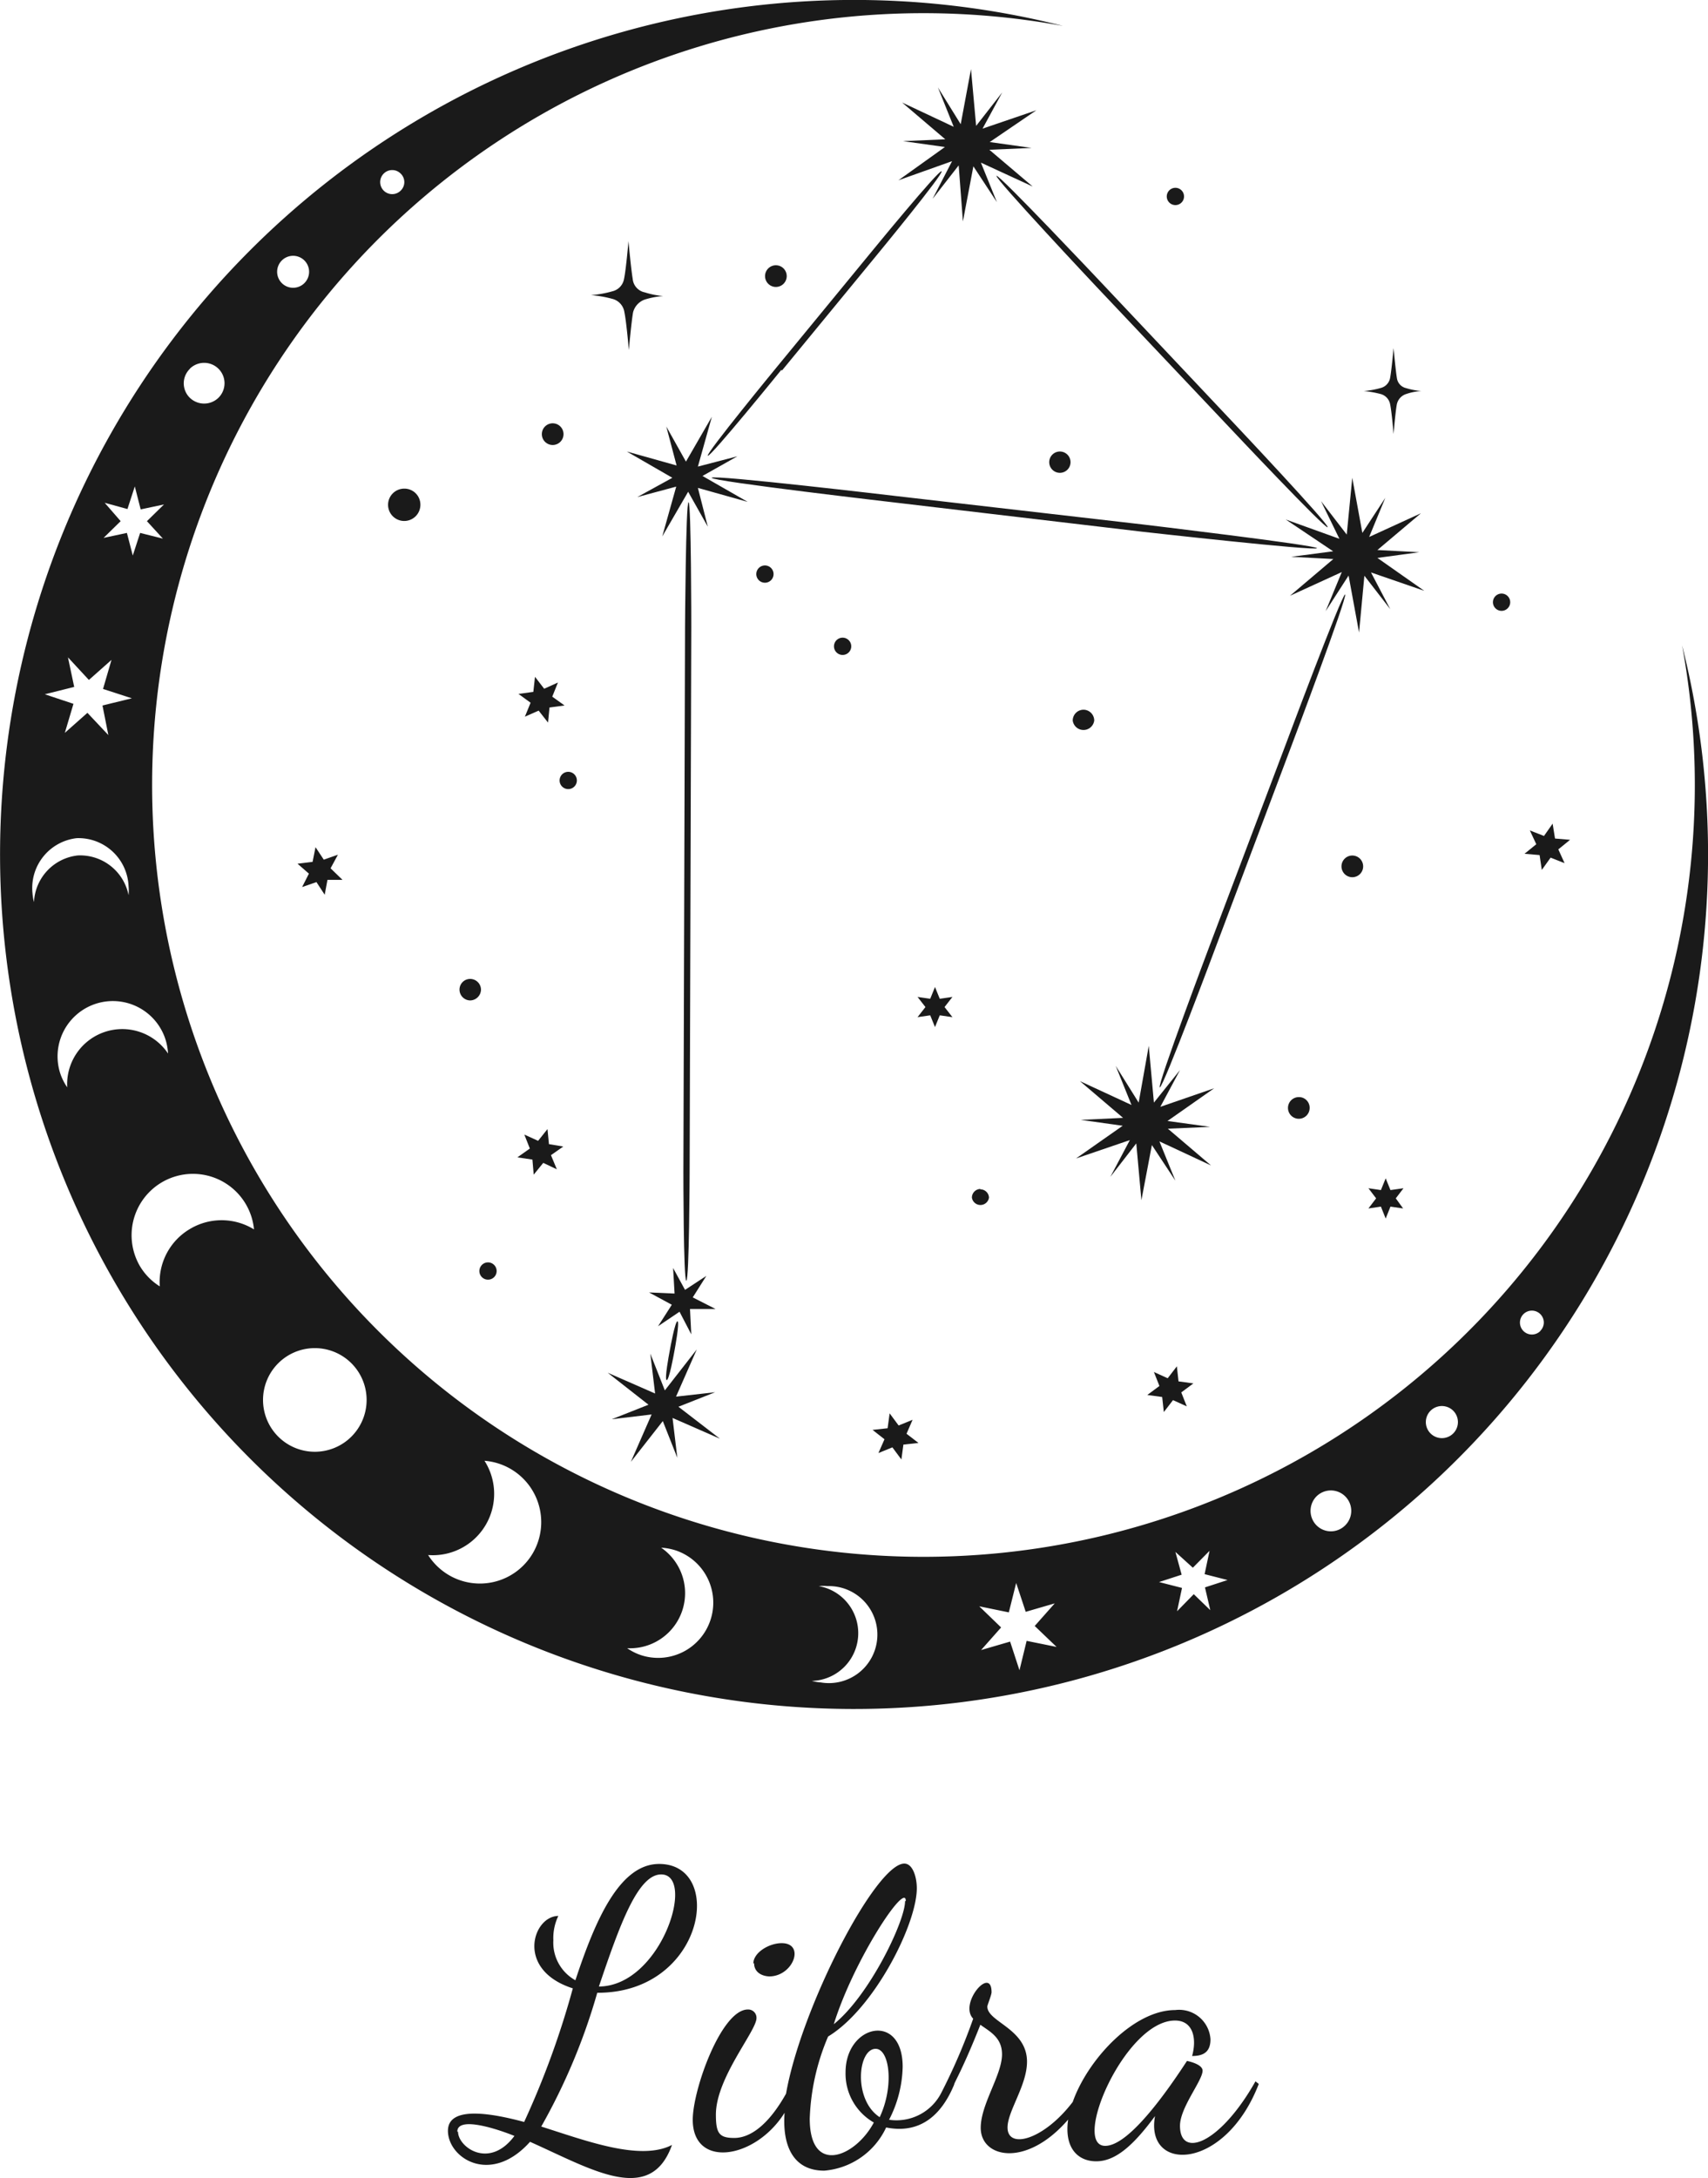 <svg xmlns="http://www.w3.org/2000/svg" viewBox="0 0 93 118.52"><defs><style>.cls-1{fill:#1a1a1a;}</style></defs><title>Asset 530</title><g id="Layer_2" data-name="Layer 2"><g id="Layer_1-2" data-name="Layer 1"><path class="cls-1" d="M91.59,35.12A42,42,0,1,1,57.88,1.41,46.5,46.5,0,1,0,91.59,35.12ZM20.89,9.45a.65.65,0,0,1,.93,0,.64.64,0,0,1,0,.92.65.65,0,1,1-.93-.92Zm-5.56,4.74a.87.87,0,1,1,1.23,1.23.87.87,0,0,1-1.23-1.23Zm-5,5.88a1.11,1.11,0,0,1,1.57,1.57,1.12,1.12,0,0,1-1.57,0A1.1,1.1,0,0,1,10.34,20.07ZM5.7,27.36l1.24.34.4-1.23.32,1.25,1.27-.27L8,28.36l.87.95L7.63,29l-.4,1.23L6.91,29l-1.27.27.93-.91Zm-2,8.41L4.84,37l1.23-1.09-.46,1.58L7.18,38l-1.6.39L5.9,40,4.76,38.79,3.53,39.88,4,38.3l-1.56-.52,1.6-.4ZM1.85,49.09a2.67,2.67,0,0,1-.08-.48,2.73,2.73,0,0,1,2.41-3A2.73,2.73,0,0,1,7,48.22a2.67,2.67,0,0,1,0,.49,2.69,2.69,0,0,0-2.76-2.16A2.68,2.68,0,0,0,1.85,49.09Zm3.81,7.08a3,3,0,0,0-2,3,3.13,3.13,0,0,1-.37-.73A3,3,0,0,1,9,56.53a3.14,3.14,0,0,1,.15.8A3,3,0,0,0,5.66,56.17Zm4.66,10.72A3.35,3.35,0,0,0,8.7,70,3.28,3.28,0,0,1,7.62,68.9a3.34,3.34,0,1,1,6.21-2A3.36,3.36,0,0,0,10.32,66.89Zm8.81,11.29a2.82,2.82,0,1,1,0-4A2.82,2.82,0,0,1,19.13,78.18ZM29,84.54a3.34,3.34,0,0,1-4.58,1.16,3.38,3.38,0,0,1-1.11-1.08,3.34,3.34,0,0,0,3.07-5.13A3.35,3.35,0,0,1,29,84.54Zm9.68,3.63a3,3,0,0,1-3.8,1.89,3,3,0,0,1-.73-.37A3,3,0,0,0,36,84.22a3.14,3.14,0,0,1,.8.15A3,3,0,0,1,38.68,88.17Zm6,3.38a2.67,2.67,0,0,1-.48-.08,2.6,2.6,0,0,0,.38-5.16,2.67,2.67,0,0,1,.49,0,2.64,2.64,0,1,1-.39,5.24Zm11.22-2.26-.39,1.6L55,89.33l-1.58.46,1.09-1.23-1.19-1.15,1.61.33.4-1.6.52,1.57,1.58-.46-1.09,1.23,1.19,1.14Zm10-1.67L65,86.75l-.91.93.27-1.27-1.25-.32,1.23-.4L64,84.45l.95.86.91-.92-.27,1.27,1.25.32-1.23.4ZM73.25,83a1.1,1.1,0,0,1-1.57,0,1.12,1.12,0,0,1,0-1.57A1.11,1.11,0,1,1,73.25,83Zm5.88-5a.87.87,0,1,1-1.24-1.23A.87.87,0,0,1,79.13,78Zm4.74-5.57a.65.65,0,1,1,0-.92A.64.64,0,0,1,83.87,72.42Z"/><path class="cls-1" d="M48.92,9.81,51.45,8l-2.28-.32,2.3-.1-2.35-2L51.93,6.9l-.86-2.14,1.24,2,.56-3,.28,3.09,1.42-1.82L53.5,7l2.93-1L53.89,7.73l2.28.32-2.3.1,2.36,2-2.82-1.3L54.28,11,53,9.05l-.57,3L52.2,9l-1.42,1.82,1.06-2.05ZM77.55,32.15,75,30.36l2.28-.31L75,29.93l2.37-2-2.82,1.29.88-2.13L74.18,29,73.63,26l-.3,3.09-1.4-1.82,1,2.05-2.92-1.05L72.59,30l-2.29.3,2.3.12-2.36,2,2.82-1.29-.88,2.13,1.25-1.94L74,34.42l.29-3.09,1.41,1.82-1.05-2ZM63.18,60.23l1.07-2L62.83,60l-.28-3.09L62,60,60.75,58l.86,2.13-2.81-1.3,2.35,2-2.3.11,2.28.32-2.54,1.78,2.93-1-1.06,2,1.41-1.82.28,3.09.57-3L64,64.25l-.87-2.14,2.81,1.31-2.35-2,2.3-.1L63.57,61l2.54-1.78ZM36.94,76.55l2-.79L36.81,76l1.13-2.57L36.2,75.66l-.79-2,.26,2.17-2.58-1.13,2.22,1.74-2,.79,2.17-.26-1.13,2.58,1.74-2.22.79,2-.26-2.17,2.58,1.13Zm3.21-51.72L38,25.39l.76-2.71-1.41,2.44-1.07-1.91.56,2.12-2.71-.76L36.61,26,34.7,27.05l2.12-.57-.76,2.71,1.41-2.43,1.07,1.9L38,26.55l2.71.76L38.25,25.9ZM36.58,71l-.75,1.17L37,71.38l.64,1.23-.07-1.38,1.39,0-1.24-.63.74-1.17-1.16.76L36.65,69l.08,1.39-1.39-.06Zm6-50.84,5.17-6.29s3.65-4.43,3.52-4.55-3.8,4.36-3.8,4.36l-5.17,6.29s-3.89,4.73-3.76,4.83S42.54,20.13,42.54,20.13ZM54.26,9.57c-.12.12,5.41,6,5.41,6L67,23.32s5.17,5.49,5.29,5.37-5.07-5.62-5.07-5.62L59.89,15.3S54.38,9.46,54.26,9.57ZM71.71,29.83c0-.16-9.48-1.29-9.48-1.29L48.85,27s-10.08-1.19-10.1-1,10.1,1.36,10.1,1.36l13.39,1.58S71.69,30,71.71,29.83ZM37.64,34.12s0-6.79-.15-6.79-.19,6.79-.19,6.79L37.21,63.8s0,5.89.16,5.89.18-5.89.18-5.89Zm28.24,17.3s-2.9,7.69-2.73,7.75,3.06-7.67,3.06-7.67l4.1-10.89s3.09-8.2,2.93-8.26S70,40.53,70,40.53ZM36.44,73.65s-.27,1.42-.14,1.45.39-1.41.39-1.41l.05-.27s.28-1.5.15-1.52-.4,1.48-.4,1.48Z"/><path class="cls-1" d="M22.89,27.46a.88.88,0,1,1-.88-.87A.87.87,0,0,1,22.89,27.46Zm7.28-3.25a.59.59,0,0,0,0-1.17.59.59,0,1,0,0,1.17ZM73.71,46.56a.59.59,0,1,0,0,1.17.59.59,0,0,0,0-1.17ZM25.6,53.27a.58.58,0,0,0-.58.58.59.59,0,0,0,.58.59.6.6,0,0,0,.59-.59A.59.59,0,0,0,25.6,53.27ZM59,38.62a.59.59,0,0,0-.59.59.59.59,0,0,0,1.17,0A.59.59,0,0,0,59,38.62ZM70.72,59.7a.59.59,0,1,0,.59.59A.58.58,0,0,0,70.72,59.7ZM42.17,14.44a.59.59,0,0,0,0,1.17.59.59,0,1,0,0-1.17ZM57.71,24.57a.58.58,0,0,0-.58.58.58.58,0,1,0,1.16,0A.58.58,0,0,0,57.71,24.57ZM30.94,42a.47.47,0,1,0,.47.46A.47.47,0,0,0,30.94,42Zm22.44,22.7a.47.47,0,0,0-.46.47.47.47,0,0,0,.93,0A.47.47,0,0,0,53.38,64.72ZM41.65,30.77a.47.47,0,1,0,.47.46A.47.47,0,0,0,41.65,30.77ZM81.76,32.3a.47.47,0,1,0,.47.47A.47.47,0,0,0,81.76,32.3ZM64,11.16a.47.47,0,1,0-.47-.47A.47.47,0,0,0,64,11.16ZM45.88,34.7a.47.47,0,1,0,.47.47A.47.47,0,0,0,45.88,34.7Zm-19.24,34a.47.47,0,1,0,0,.93.47.47,0,0,0,0-.93Zm58.85-23-.82-.07-.13-.81-.47.67-.77-.3.35.75-.64.52.82.07.12.81.48-.67.76.3-.34-.75ZM28.58,39l.75-.33.51.65.08-.82.82-.11-.67-.48.31-.77-.75.34-.5-.65-.09.82-.81.11.66.48ZM75.71,64.76l-.26-.64-.26.64-.68-.1.42.55-.42.55.68-.1.26.65.26-.65.69.1L76,65.21l.42-.55ZM51.17,54.35l-.26-.64-.26.64-.69-.1.43.55-.43.55.69-.1.26.64.26-.64.69.1-.43-.55.43-.55Zm13,20.82-.09-.82-.5.65-.75-.34.3.76-.66.49.81.11.09.82.5-.65.75.34-.3-.76.66-.49ZM18.4,46.51l-.77.27-.45-.68-.16.8L16.2,47l.62.54-.37.73.78-.27.45.69.15-.81.82,0L18,47.25ZM29.89,62.26l-.08-.82-.51.64-.75-.34.3.76-.68.48.82.12.07.82.52-.64.74.35L30,62.86l.67-.47Zm19.8,15-.76.31-.49-.66-.11.81-.82.09.65.51-.33.75.76-.31.49.66.11-.81.82-.09-.65-.5ZM34.45,15.17c-.09-.52-.23-2.05-.23-2.05s0,0,0,0-.13,1.54-.24,2.05a.84.84,0,0,1-.63.68,5.93,5.93,0,0,1-1.17.21h0a6.34,6.34,0,0,1,1.15.2A.88.88,0,0,1,34,17c.11.52.24,2.05.24,2.05h0s.14-1.55.23-2.05a1,1,0,0,1,.64-.7,4.53,4.53,0,0,1,1-.19s0,0,0,0a4.57,4.57,0,0,1-1-.2A.82.82,0,0,1,34.45,15.17Zm41.61,5.4c-.07-.42-.18-1.63-.18-1.63s0,0,0,0-.11,1.22-.19,1.63a.69.69,0,0,1-.5.54,4.89,4.89,0,0,1-.93.17h0a5.55,5.55,0,0,1,.91.16.71.71,0,0,1,.52.55c.09.41.19,1.63.19,1.63h0s.1-1.23.18-1.63a.75.75,0,0,1,.51-.55,3,3,0,0,1,.82-.16h0a4.08,4.08,0,0,1-.83-.16A.65.65,0,0,1,76.06,20.57Z"/><path class="cls-1" d="M35.89,101.43c-2.14,0-3.46,3-4.56,6.33a2.34,2.34,0,0,1-1.2-2.18,2.77,2.77,0,0,1,.27-1.32c-1.38,0-2.36,2.93.79,3.94a46.82,46.82,0,0,1-2.65,7.27c-1.39-.37-4.15-1-4.15.48s2.32,3,4.47.6c3.33,1.48,6.55,3.49,7.73.17-1.73.9-4.71-.24-7.12-1a33.21,33.21,0,0,0,3.05-7.28C38.36,108.46,39.5,101.43,35.89,101.43ZM36,102c1.92,0,0,6.08-3.39,6.1C33.73,104.79,34.72,102,36,102Zm-11.1,14c0-.88,2.25-.12,3.11.23C26.64,118.07,24.94,116.84,24.94,116Zm16.12-9.15c0-.6.86-1.11,1.54-1.11,1.3,0,.64,1.81-.68,1.81C41.46,107.53,41.06,107.31,41.06,106.83Zm27.34,6.41c-1.94,3.43-4.11,4.21-4.11,2.42,0-1,1.23-2.46,1.23-3,0-.31-.59-.48-.85-.53-1,1.53-3.13,4.62-4.45,4.62-1.85,0,1.08-6.82,3.8-6.82,1,0,1.19,1,.93,1.93.61,0,1-.21,1-.91a1.71,1.71,0,0,0-1.92-1.59c-2.26,0-4.76,2.68-5.58,5-1.58,2.07-3.55,2.6-3.55,1.39,0-.89,1.06-2.29,1.06-3.58,0-1.8-2.16-2.16-2.16-3,0-.08.23-.63.23-.78,0-1.47-1.8.61-1,1.44a32.37,32.37,0,0,1-1.72,4,2.74,2.74,0,0,1-2.86,1.5,6.55,6.55,0,0,0,.74-2.88c0-3-3.11-2.31-3.11.3a3.06,3.06,0,0,0,1.54,2.73c-1,1.88-3.49,2.9-3.49-.21a12.4,12.4,0,0,1,1-4.47c2.5-1.51,4.83-6.1,4.83-8.07,0-.6-.22-1.34-.68-1.34-1.56,0-5.62,7.84-6.44,12.52-1,1.78-2,2.41-2.82,2.41s-1-.25-1-1.27c0-2,2.21-4.55,2.21-5.25a.45.45,0,0,0-.47-.47c-1.44,0-3,4.35-3,6,0,2.67,3.41,2.16,5-.38-.13,1.75.44,3.15,2.16,3.15a4.09,4.09,0,0,0,3.37-2.35c1.81.36,3-.62,3.71-2.35-.05,0,.47-.83,1.42-3.24.53.38,1.18.7,1.18,1.61,0,1.12-1.16,2.71-1.16,4,0,1.64,2.48,2.19,4.76-.45-.22,1.51.5,2.27,1.53,2.27s2-.83,3.2-2.46c-.56,3.09,3.82,3,5.65-1.75Zm-19.08-9.8c0,1.08-1.93,5.12-3.88,6.69C46.49,106.65,49.32,102.37,49.32,103.44ZM47.9,115.21c-1.45-.94-1.2-3.72-.22-3.72C48.43,111.49,48.7,113.5,47.9,115.21Z"/></g></g></svg>